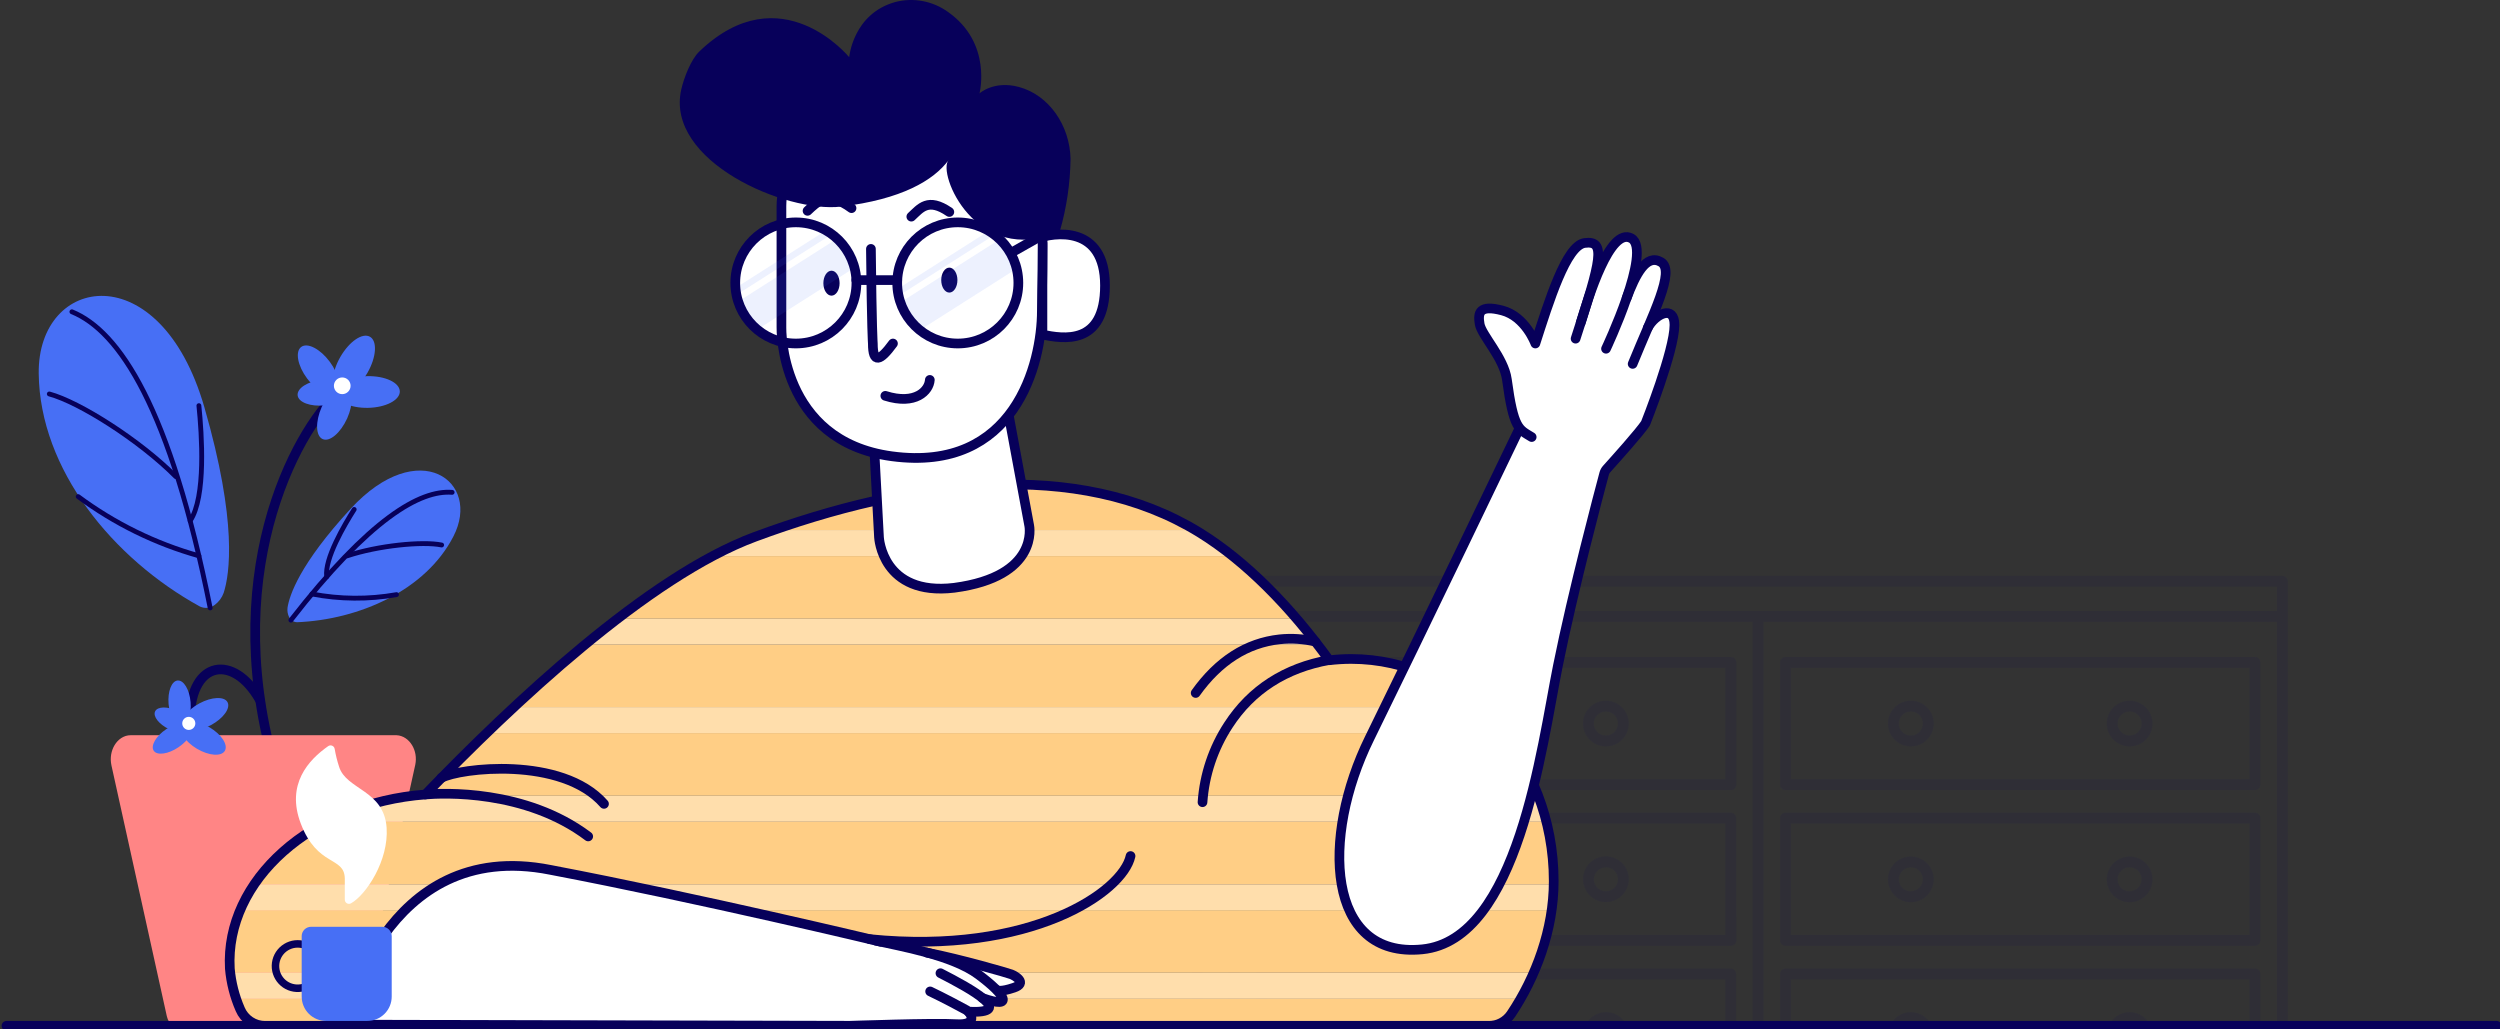 <svg width="775" height="319" viewBox="0 0 775 319" fill="none" xmlns="http://www.w3.org/2000/svg">
<rect x="0" y="0" width="775" height="319" fill="#333333" stroke="none"/>
<g opacity="0.3">
<path opacity="0.3" d="M707.53 178.49H371.161C370.715 178.49 370.288 178.667 369.973 178.982C369.658 179.298 369.48 179.725 369.48 180.171V318.357C369.48 318.803 369.658 319.23 369.973 319.546C370.288 319.861 370.715 320.038 371.161 320.038H380.863V329.259C380.863 329.704 381.04 330.132 381.356 330.447C381.671 330.762 382.098 330.939 382.544 330.939H389.345V339.779C389.348 340.224 389.526 340.649 389.84 340.964C390.155 341.278 390.58 341.456 391.025 341.459H536.595C537.041 341.459 537.468 341.282 537.783 340.967C538.098 340.652 538.276 340.225 538.276 339.779V330.939H551.877V339.779C551.877 340.225 552.054 340.652 552.369 340.967C552.684 341.282 553.112 341.459 553.557 341.459H699.049C699.494 341.459 699.922 341.282 700.237 340.967C700.552 340.652 700.729 340.225 700.729 339.779V330.939H707.53C707.976 330.939 708.403 330.762 708.718 330.447C709.033 330.132 709.211 329.704 709.211 329.259V180.171C709.211 179.725 709.033 179.298 708.718 178.982C708.403 178.667 707.976 178.49 707.53 178.49ZM372.842 316.677V181.851H705.849V189.403H382.499C382.053 189.403 381.626 189.58 381.311 189.895C380.996 190.21 380.819 190.637 380.819 191.083V316.677H372.842ZM705.849 316.677H700.729V301.877C700.715 301.441 700.531 301.028 700.218 300.724C699.904 300.421 699.485 300.252 699.049 300.252H553.501C553.056 300.252 552.628 300.429 552.313 300.744C551.998 301.06 551.821 301.487 551.821 301.933V316.733H546.678V192.764H705.849V316.677ZM595.997 320.038C596.055 320.295 596.085 320.558 596.087 320.822C596.087 321.809 595.695 322.755 594.997 323.452C594.3 324.15 593.354 324.542 592.367 324.542C591.381 324.542 590.434 324.15 589.737 323.452C589.039 322.755 588.647 321.809 588.647 320.822C588.645 320.559 588.672 320.296 588.726 320.038H595.997ZM590.238 327.578H555.182V320.038H585.331C585.314 320.299 585.314 320.561 585.331 320.822C585.328 322.323 585.801 323.786 586.683 325C587.565 326.215 588.81 327.117 590.238 327.578ZM599.448 320.856C599.464 320.595 599.464 320.333 599.448 320.072H653.226C653.226 320.329 653.226 320.598 653.226 320.856C653.231 322.358 653.715 323.82 654.608 325.029C655.5 326.237 656.755 327.13 658.189 327.578H594.496C595.932 327.125 597.187 326.226 598.078 325.011C598.968 323.796 599.448 322.329 599.448 320.822V320.856ZM663.824 320.072C663.882 320.329 663.912 320.592 663.914 320.856C663.942 321.362 663.866 321.869 663.691 322.345C663.517 322.821 663.247 323.257 662.898 323.625C662.549 323.993 662.129 324.287 661.664 324.487C661.198 324.688 660.696 324.791 660.189 324.791C659.682 324.791 659.18 324.688 658.714 324.487C658.248 324.287 657.828 323.993 657.479 323.625C657.131 323.257 656.861 322.821 656.686 322.345C656.511 321.869 656.436 321.362 656.463 320.856C656.465 320.592 656.495 320.329 656.553 320.072H663.824ZM667.275 320.856C667.275 320.598 667.275 320.329 667.275 320.072H697.413V327.612H662.312C663.755 327.157 665.015 326.254 665.908 325.032C666.801 323.81 667.28 322.335 667.275 320.822V320.856ZM665.919 316.71C665.266 315.801 664.405 315.061 663.409 314.55C662.412 314.039 661.308 313.773 660.189 313.773C659.069 313.773 657.965 314.039 656.969 314.55C655.972 315.061 655.112 315.801 654.458 316.71H598.092C597.438 315.801 596.578 315.061 595.581 314.55C594.585 314.039 593.481 313.773 592.361 313.773C591.242 313.773 590.138 314.039 589.142 314.55C588.145 315.061 587.284 315.801 586.631 316.71H555.182V303.613H697.368V316.733L665.919 316.71ZM433.633 320.072C433.691 320.329 433.721 320.592 433.723 320.856C433.723 321.842 433.331 322.788 432.633 323.486C431.936 324.183 430.989 324.575 430.003 324.575C429.016 324.575 428.07 324.183 427.373 323.486C426.675 322.788 426.283 321.842 426.283 320.856C426.281 320.592 426.307 320.329 426.362 320.072H433.633ZM427.919 327.578H392.661V320.038H422.967C422.95 320.299 422.95 320.561 422.967 320.822C422.966 322.329 423.446 323.796 424.337 325.011C425.227 326.226 426.482 327.125 427.919 327.578ZM437.128 320.856C437.145 320.595 437.145 320.333 437.128 320.072H490.906C490.906 320.329 490.906 320.598 490.906 320.856C490.912 322.358 491.396 323.82 492.288 325.029C493.181 326.237 494.435 327.13 495.87 327.578H432.132C433.568 327.125 434.823 326.226 435.714 325.011C436.604 323.796 437.084 322.329 437.084 320.822L437.128 320.856ZM501.505 320.072C501.563 320.329 501.593 320.592 501.595 320.856C501.622 321.362 501.547 321.869 501.372 322.345C501.197 322.821 500.927 323.257 500.579 323.625C500.23 323.993 499.81 324.287 499.344 324.487C498.878 324.688 498.377 324.791 497.869 324.791C497.362 324.791 496.86 324.688 496.395 324.487C495.929 324.287 495.509 323.993 495.16 323.625C494.811 323.257 494.541 322.821 494.367 322.345C494.192 321.869 494.116 321.362 494.144 320.856C494.146 320.592 494.176 320.329 494.234 320.072H501.505ZM504.956 320.856C504.956 320.598 504.956 320.329 504.956 320.072H534.948V327.612H499.948C501.391 327.157 502.651 326.254 503.544 325.032C504.437 323.81 504.916 322.335 504.911 320.822L504.956 320.856ZM503.6 316.71C502.946 315.801 502.086 315.061 501.089 314.55C500.093 314.039 498.989 313.773 497.869 313.773C496.75 313.773 495.646 314.039 494.649 314.55C493.653 315.061 492.792 315.801 492.139 316.71H435.762C435.108 315.801 434.247 315.061 433.251 314.55C432.254 314.039 431.151 313.773 430.031 313.773C428.911 313.773 427.807 314.039 426.811 314.55C425.815 315.061 424.954 315.801 424.3 316.71H392.661V303.613H534.858V316.733L503.6 316.71ZM536.595 300.252H390.947C390.501 300.252 390.074 300.429 389.758 300.744C389.443 301.06 389.266 301.487 389.266 301.933V316.733H384.225V192.764H543.317V316.677H538.197V301.877C538.183 301.454 538.011 301.052 537.714 300.751C537.417 300.45 537.017 300.272 536.595 300.252ZM384.225 327.578V320.038H389.345V327.578H384.225ZM534.903 338.098H392.661V330.939H534.858L534.903 338.098ZM538.264 320.038H543.317V327.578H538.197L538.264 320.038ZM546.746 327.578V320.038H551.866V327.578H546.746ZM697.413 338.098H555.182V330.939H697.368L697.413 338.098ZM700.774 327.578V320.038H705.894V327.578H700.774Z" fill="#07005A"/>
<path opacity="0.3" d="M390.946 244.929H536.594C537.04 244.929 537.468 244.752 537.783 244.437C538.098 244.122 538.275 243.694 538.275 243.249V205.347C538.275 204.901 538.098 204.473 537.783 204.158C537.468 203.843 537.04 203.666 536.594 203.666H390.946C390.5 203.666 390.073 203.843 389.758 204.158C389.443 204.473 389.266 204.901 389.266 205.347V243.249C389.269 243.694 389.447 244.119 389.761 244.434C390.076 244.748 390.501 244.926 390.946 244.929ZM392.627 207.027H534.858V241.568H392.66L392.627 207.027Z" fill="#07005A"/>
<path opacity="0.3" d="M538.219 253.612C538.219 253.166 538.042 252.739 537.727 252.424C537.412 252.109 536.984 251.932 536.538 251.932H390.946C390.5 251.932 390.073 252.109 389.758 252.424C389.443 252.739 389.266 253.166 389.266 253.612V291.514C389.269 291.959 389.447 292.385 389.761 292.699C390.076 293.014 390.501 293.192 390.946 293.195H536.594C537.04 293.195 537.468 293.018 537.783 292.703C538.098 292.388 538.275 291.96 538.275 291.514L538.219 253.612ZM534.858 289.834H392.66V255.293H534.858V289.834Z" fill="#07005A"/>
<path opacity="0.3" d="M553.501 244.929H699.048C699.494 244.929 699.921 244.752 700.237 244.437C700.552 244.122 700.729 243.694 700.729 243.249V205.347C700.729 204.901 700.552 204.473 700.237 204.158C699.921 203.843 699.494 203.666 699.048 203.666H553.501C553.055 203.666 552.628 203.843 552.313 204.158C551.997 204.473 551.82 204.901 551.82 205.347V243.249C551.82 243.694 551.997 244.122 552.313 244.437C552.628 244.752 553.055 244.929 553.501 244.929ZM555.181 207.027H697.368V241.568H555.181V207.027Z" fill="#07005A"/>
<path opacity="0.3" d="M553.501 293.195H699.048C699.494 293.195 699.921 293.018 700.237 292.703C700.552 292.388 700.729 291.96 700.729 291.514V253.612C700.729 253.166 700.552 252.739 700.237 252.424C699.921 252.109 699.494 251.932 699.048 251.932H553.501C553.055 251.932 552.628 252.109 552.313 252.424C551.997 252.739 551.82 253.166 551.82 253.612V291.514C551.82 291.96 551.997 292.388 552.313 292.703C552.628 293.018 553.055 293.195 553.501 293.195ZM555.181 255.293H697.368V289.834H555.181V255.293Z" fill="#07005A"/>
<path opacity="0.3" d="M497.819 217.211C496.416 217.211 495.045 217.627 493.878 218.406C492.712 219.185 491.803 220.293 491.266 221.589C490.73 222.885 490.589 224.311 490.863 225.686C491.136 227.062 491.812 228.326 492.804 229.318C493.796 230.309 495.059 230.985 496.435 231.259C497.811 231.532 499.237 231.392 500.532 230.855C501.828 230.318 502.936 229.409 503.715 228.243C504.495 227.077 504.91 225.706 504.91 224.303C504.907 222.423 504.159 220.621 502.83 219.291C501.501 217.962 499.699 217.214 497.819 217.211ZM497.819 228.023C497.08 228.023 496.358 227.803 495.745 227.393C495.131 226.983 494.653 226.399 494.371 225.717C494.089 225.034 494.015 224.284 494.16 223.56C494.305 222.836 494.661 222.171 495.184 221.65C495.707 221.128 496.373 220.774 497.098 220.631C497.822 220.488 498.573 220.564 499.254 220.848C499.936 221.132 500.517 221.612 500.926 222.227C501.335 222.842 501.552 223.565 501.549 224.303C501.549 224.792 501.453 225.277 501.265 225.729C501.078 226.181 500.802 226.591 500.456 226.937C500.109 227.283 499.698 227.556 499.245 227.743C498.793 227.929 498.308 228.024 497.819 228.023Z" fill="#07005A"/>
<path opacity="0.3" d="M497.819 279.649C499.222 279.651 500.594 279.237 501.762 278.459C502.93 277.681 503.841 276.574 504.379 275.279C504.918 273.983 505.06 272.557 504.787 271.18C504.515 269.804 503.84 268.539 502.849 267.546C501.858 266.553 500.594 265.876 499.218 265.602C497.842 265.327 496.415 265.467 495.119 266.004C493.822 266.54 492.714 267.449 491.934 268.616C491.154 269.782 490.738 271.154 490.738 272.557C490.741 274.435 491.488 276.235 492.815 277.564C494.142 278.893 495.941 279.643 497.819 279.649ZM497.819 268.837C498.558 268.835 499.281 269.052 499.896 269.461C500.511 269.87 500.991 270.453 501.275 271.135C501.559 271.817 501.633 272.568 501.49 273.293C501.346 274.018 500.991 274.684 500.468 275.206C499.946 275.729 499.28 276.084 498.555 276.228C497.831 276.371 497.079 276.296 496.397 276.013C495.715 275.729 495.133 275.249 494.723 274.634C494.314 274.018 494.097 273.296 494.099 272.557C494.114 271.579 494.512 270.646 495.208 269.959C495.903 269.271 496.841 268.885 497.819 268.882V268.837Z" fill="#07005A"/>
<path opacity="0.3" d="M660.186 217.211C658.783 217.211 657.412 217.627 656.246 218.406C655.079 219.185 654.17 220.293 653.634 221.589C653.097 222.885 652.956 224.311 653.23 225.686C653.504 227.062 654.179 228.326 655.171 229.318C656.163 230.309 657.426 230.985 658.802 231.259C660.178 231.532 661.604 231.392 662.9 230.855C664.196 230.318 665.303 229.409 666.082 228.243C666.862 227.077 667.278 225.706 667.278 224.303C667.275 222.423 666.527 220.621 665.197 219.291C663.868 217.962 662.066 217.214 660.186 217.211ZM660.186 228.023C659.447 228.023 658.726 227.803 658.112 227.393C657.498 226.983 657.02 226.399 656.738 225.717C656.456 225.034 656.383 224.284 656.527 223.56C656.672 222.836 657.029 222.171 657.552 221.65C658.075 221.128 658.74 220.774 659.465 220.631C660.189 220.488 660.94 220.564 661.621 220.848C662.303 221.132 662.885 221.612 663.293 222.227C663.702 222.842 663.919 223.565 663.917 224.303C663.917 224.792 663.82 225.277 663.632 225.729C663.445 226.181 663.17 226.591 662.823 226.937C662.477 227.283 662.065 227.556 661.613 227.743C661.16 227.929 660.675 228.024 660.186 228.023Z" fill="#07005A"/>
<path opacity="0.3" d="M592.369 217.211C590.966 217.209 589.593 217.623 588.426 218.401C587.258 219.179 586.347 220.285 585.809 221.581C585.27 222.877 585.128 224.303 585.401 225.68C585.673 227.056 586.347 228.321 587.339 229.314C588.33 230.307 589.594 230.983 590.97 231.258C592.346 231.532 593.772 231.393 595.069 230.856C596.365 230.32 597.474 229.411 598.254 228.244C599.033 227.078 599.449 225.706 599.449 224.303C599.449 222.424 598.704 220.622 597.376 219.292C596.049 217.962 594.248 217.214 592.369 217.211ZM592.369 228.023C591.63 228.025 590.907 227.808 590.292 227.398C589.677 226.989 589.197 226.407 588.913 225.725C588.629 225.042 588.554 224.291 588.698 223.567C588.842 222.842 589.197 222.176 589.719 221.654C590.242 221.131 590.908 220.776 591.632 220.632C592.357 220.488 593.108 220.563 593.79 220.847C594.473 221.131 595.055 221.611 595.464 222.226C595.873 222.841 596.091 223.564 596.088 224.303C596.088 225.289 595.697 226.235 594.999 226.933C594.301 227.631 593.355 228.023 592.369 228.023Z" fill="#07005A"/>
<path opacity="0.3" d="M660.186 265.52C658.783 265.52 657.411 265.936 656.244 266.716C655.078 267.495 654.169 268.604 653.633 269.9C653.096 271.197 652.956 272.623 653.231 273.999C653.505 275.375 654.182 276.639 655.175 277.63C656.168 278.622 657.433 279.296 658.809 279.569C660.185 279.841 661.612 279.699 662.907 279.16C664.203 278.622 665.31 277.711 666.088 276.543C666.866 275.376 667.28 274.003 667.278 272.6C667.275 270.721 666.526 268.92 665.197 267.593C663.867 266.265 662.065 265.52 660.186 265.52ZM660.186 276.331C659.448 276.331 658.727 276.112 658.113 275.702C657.499 275.292 657.021 274.71 656.739 274.028C656.456 273.346 656.383 272.596 656.527 271.872C656.671 271.149 657.026 270.484 657.548 269.962C658.069 269.44 658.734 269.085 659.458 268.941C660.182 268.797 660.932 268.871 661.613 269.153C662.295 269.436 662.878 269.914 663.288 270.528C663.698 271.141 663.917 271.862 663.917 272.6C663.905 273.582 663.506 274.519 662.808 275.209C662.11 275.899 661.167 276.286 660.186 276.286V276.331Z" fill="#07005A"/>
<path opacity="0.3" d="M592.369 265.52C590.965 265.517 589.592 265.932 588.424 266.71C587.256 267.488 586.346 268.596 585.808 269.892C585.269 271.189 585.128 272.616 585.401 273.992C585.675 275.369 586.35 276.634 587.343 277.626C588.335 278.619 589.6 279.294 590.977 279.568C592.353 279.841 593.78 279.7 595.077 279.161C596.373 278.623 597.481 277.713 598.259 276.545C599.037 275.377 599.452 274.004 599.449 272.6C599.447 270.723 598.7 268.924 597.372 267.597C596.045 266.269 594.246 265.523 592.369 265.52ZM592.369 276.331C591.63 276.333 590.908 276.116 590.293 275.708C589.678 275.299 589.198 274.717 588.914 274.036C588.63 273.354 588.554 272.604 588.697 271.879C588.84 271.155 589.194 270.489 589.716 269.966C590.237 269.443 590.902 269.087 591.626 268.942C592.35 268.797 593.1 268.87 593.783 269.152C594.465 269.434 595.048 269.913 595.459 270.526C595.869 271.14 596.088 271.862 596.088 272.6C596.077 273.58 595.68 274.516 594.984 275.206C594.288 275.895 593.349 276.283 592.369 276.286V276.331Z" fill="#07005A"/>
</g>
<path d="M80.483 216.844C72.505 202.828 59.352 204.52 58.859 222.525" stroke="#07005A" stroke-width="3" stroke-linecap="round" stroke-linejoin="round"/>
<path fill-rule="evenodd" clip-rule="evenodd" d="M66.599 187.502C65.945 188.016 65.16 188.335 64.334 188.422C63.507 188.509 62.673 188.361 61.927 187.995C35.038 173.206 12.35 145.589 12.003 115.821C11.611 85.201 49.648 78.77 63.35 126.229C73.668 161.958 71.192 178.024 69.344 183.771C68.812 185.256 67.858 186.553 66.599 187.502Z" fill="#476FF5"/>
<path d="M22.289 96.652C37.011 102.646 52.763 126.432 65.154 188.456" stroke="#07005A" stroke-width="1.5" stroke-linecap="round" stroke-linejoin="round"/>
<path d="M61.657 125.748C62.564 134.644 63.897 154.06 58.945 161.454" stroke="#07005A" stroke-width="1.5" stroke-linecap="round" stroke-linejoin="round"/>
<path d="M54.498 147.741C43.362 136.537 24.629 124.65 15.285 122.129" stroke="#07005A" stroke-width="1.5" stroke-linecap="round" stroke-linejoin="round"/>
<path d="M24.242 153.947C35.492 162.298 48.174 168.521 61.663 172.31" stroke="#07005A" stroke-width="1.5" stroke-linecap="round" stroke-linejoin="round"/>
<path fill-rule="evenodd" clip-rule="evenodd" d="M89.622 191.3C89.184 190.408 89.013 189.408 89.129 188.421C89.69 184.656 92.838 174.92 108.702 157.712C129.799 134.856 149.394 149.197 140.543 166.316C131.972 182.976 111.414 192.085 92.11 192.891C91.589 192.881 91.081 192.728 90.641 192.447C90.203 192.166 89.85 191.769 89.622 191.3Z" fill="#476FF5"/>
<path d="M140.163 152.625C130.18 151.852 114.607 160.815 90.172 192.242" stroke="#07005A" stroke-width="1.5" stroke-linecap="round" stroke-linejoin="round"/>
<path d="M109.802 157.924C106.777 162.674 100.559 173.228 101.276 178.785" stroke="#07005A" stroke-width="1.5" stroke-linecap="round" stroke-linejoin="round"/>
<path d="M107.637 172.312C117.059 169.152 130.952 167.729 136.912 168.951" stroke="#07005A" stroke-width="1.5" stroke-linecap="round" stroke-linejoin="round"/>
<path d="M122.919 184.333C114.238 185.871 105.348 185.803 96.691 184.131" stroke="#07005A" stroke-width="1.5" stroke-linecap="round" stroke-linejoin="round"/>
<path d="M106.68 120.48C96.137 127.203 68.587 169.777 83.365 230.971" stroke="#07005A" stroke-width="3" stroke-linecap="round" stroke-linejoin="round"/>
<path fill-rule="evenodd" clip-rule="evenodd" d="M113.938 115.519C116.683 110.713 117.03 105.738 114.688 104.394C112.347 103.049 108.246 105.873 105.49 110.679C102.734 115.485 102.398 120.46 104.728 121.793C107.059 123.126 111.159 120.314 113.938 115.519Z" fill="#476FF5"/>
<path fill-rule="evenodd" clip-rule="evenodd" d="M114.115 126.431C119.594 126.319 123.997 124.034 123.941 121.323C123.885 118.611 119.392 116.494 113.857 116.606C108.323 116.718 103.987 119.003 104.032 121.715C104.076 124.426 108.636 126.544 114.115 126.431Z" fill="#476FF5"/>
<path fill-rule="evenodd" clip-rule="evenodd" d="M104.042 121.905C105.98 120.471 105.162 116.09 102.215 112.124C99.269 108.158 95.314 106.108 93.376 107.553C91.437 108.998 92.255 113.379 95.202 117.334C98.148 121.289 102.103 123.35 104.042 121.905Z" fill="#476FF5"/>
<path fill-rule="evenodd" clip-rule="evenodd" d="M107.619 129.713C109.625 125.231 109.49 120.75 107.317 119.786C105.143 118.823 101.715 121.68 99.72 126.195C97.726 130.71 97.849 135.158 100.023 136.121C102.196 137.085 105.558 134.228 107.619 129.713Z" fill="#476FF5"/>
<path fill-rule="evenodd" clip-rule="evenodd" d="M100.657 125.657C105.049 125.175 108.432 123.024 108.186 120.84C107.939 118.655 104.197 117.266 99.806 117.736C95.414 118.207 92.03 120.369 92.266 122.554C92.501 124.738 96.254 126.128 100.657 125.657Z" fill="#476FF5"/>
<path d="M106.096 122.184C107.525 122.184 108.684 121.025 108.684 119.596C108.684 118.167 107.525 117.008 106.096 117.008C104.667 117.008 103.508 118.167 103.508 119.596C103.508 121.025 104.667 122.184 106.096 122.184Z" fill="white"/>
<path fill-rule="evenodd" clip-rule="evenodd" d="M122.766 229.416H122.867C125.791 229.55 128.043 233.102 127.259 236.799L110.039 314.699C109.824 315.68 109.281 316.558 108.498 317.188C107.716 317.818 106.741 318.161 105.737 318.161H57.471C56.469 318.158 55.497 317.814 54.717 317.184C53.937 316.555 53.395 315.678 53.18 314.699L36.016 236.967C35.165 233.102 37.517 229.416 40.498 229.416H122.766Z" fill="#FF8585" stroke="#FF8585" stroke-width="3" stroke-miterlimit="10"/>
<path d="M246.711 106.488C257.082 106.488 265.488 98.082 265.488 87.711C265.488 77.341 257.082 68.934 246.711 68.934C236.341 68.934 227.934 77.341 227.934 87.711C227.934 98.082 236.341 106.488 246.711 106.488Z" fill="white"/>
<path fill-rule="evenodd" clip-rule="evenodd" d="M323.153 103.732C329.449 104.998 342.546 107.351 342.546 88.517C342.546 69.684 326.76 71.913 321.125 74.064L323.153 75.364V103.732Z" fill="white" stroke="#07005A" stroke-width="3" stroke-linecap="round" stroke-linejoin="round"/>
<path fill-rule="evenodd" clip-rule="evenodd" d="M370.568 164.345H239.832C285.935 148.2 334.492 142.901 370.568 164.345Z" fill="#FFCE85"/>
<path fill-rule="evenodd" clip-rule="evenodd" d="M401.883 191.76H191.5C200.775 184.512 210.626 178.034 220.955 172.389H382.142C389.308 178.221 395.917 184.706 401.883 191.76Z" fill="#FFCE85"/>
<path fill-rule="evenodd" clip-rule="evenodd" d="M457.9 219.242H159.332C166.402 212.665 173.83 206.077 181.381 199.859H408.435C409.668 201.45 410.878 203.067 412.065 204.711C414.296 204.447 416.541 204.312 418.788 204.307C433.208 204.361 447.114 209.67 457.9 219.242Z" fill="#FFCE85"/>
<path fill-rule="evenodd" clip-rule="evenodd" d="M476.822 246.647H128.207C129.406 246.501 130.627 246.378 131.848 246.288C137.562 240.351 143.948 233.886 150.794 227.242H465.685C470.418 233.069 474.178 239.621 476.822 246.647Z" fill="#FFCE85"/>
<path fill-rule="evenodd" clip-rule="evenodd" d="M73.223 309.602H471.391C469.697 312.518 467.826 315.328 465.789 318.016H76.897C75.442 315.317 74.213 312.503 73.223 309.602Z" fill="#FFCE85"/>
<path fill-rule="evenodd" clip-rule="evenodd" d="M481.016 282.162C480.018 288.84 478.134 295.354 475.414 301.533H71.364C71.364 301.108 71.274 300.682 71.251 300.256C70.902 294.06 71.991 287.867 74.433 282.162H481.016Z" fill="#FFCE85"/>
<path fill-rule="evenodd" clip-rule="evenodd" d="M481.65 273.165C481.65 273.479 481.65 273.782 481.65 274.095H78.832C84.626 265.86 92.381 259.198 101.396 254.713H479.365C480.89 260.745 481.657 266.944 481.65 273.165Z" fill="#FFCE85"/>
<path fill-rule="evenodd" clip-rule="evenodd" d="M382.141 172.389H220.953C225.207 170.09 229.613 168.084 234.14 166.384C236.045 165.678 237.96 164.983 239.876 164.322H370.567L371.822 165.073C375.406 167.302 378.852 169.745 382.141 172.389Z" fill="#FFCE85"/>
<path fill-rule="evenodd" clip-rule="evenodd" d="M408.436 199.826H181.359C184.72 197.059 188.082 194.359 191.499 191.76H401.882C404.134 194.359 406.307 197.048 408.436 199.826Z" fill="#FFCE85"/>
<path fill-rule="evenodd" clip-rule="evenodd" d="M465.684 227.276H150.793C153.56 224.609 156.395 221.909 159.308 219.209H457.898C460.719 221.67 463.324 224.369 465.684 227.276Z" fill="#FFCE85"/>
<path fill-rule="evenodd" clip-rule="evenodd" d="M479.367 254.715H101.398C109.784 250.451 118.863 247.72 128.209 246.648H476.824C477.831 249.284 478.68 251.978 479.367 254.715Z" fill="#FFCE85"/>
<path fill-rule="evenodd" clip-rule="evenodd" d="M481.64 274.141C481.6 276.84 481.39 279.534 481.012 282.207H74.43C75.62 279.376 77.095 276.673 78.833 274.141H481.64Z" fill="#FFCE85"/>
<path fill-rule="evenodd" clip-rule="evenodd" d="M475.447 301.533C474.238 304.291 472.884 306.984 471.392 309.6H73.223C72.314 306.986 71.69 304.281 71.363 301.533H475.447Z" fill="#FFCE85"/>
<path opacity="0.5" fill-rule="evenodd" clip-rule="evenodd" d="M382.141 172.389H220.953C225.207 170.09 229.613 168.084 234.14 166.384C236.045 165.678 237.96 164.983 239.876 164.322H370.567L371.822 165.073C375.406 167.302 378.852 169.745 382.141 172.389Z" fill="#FFEED4"/>
<path opacity="0.5" fill-rule="evenodd" clip-rule="evenodd" d="M408.436 199.826H181.359C184.72 197.059 188.082 194.359 191.499 191.76H401.882C404.134 194.359 406.307 197.048 408.436 199.826Z" fill="#FFEED4"/>
<path opacity="0.5" fill-rule="evenodd" clip-rule="evenodd" d="M465.684 227.276H150.793C153.56 224.609 156.395 221.909 159.308 219.209H457.898C460.719 221.67 463.324 224.369 465.684 227.276Z" fill="#FFEED4"/>
<path opacity="0.5" fill-rule="evenodd" clip-rule="evenodd" d="M479.367 254.715H101.398C109.784 250.451 118.863 247.72 128.209 246.648H476.824C477.831 249.284 478.68 251.978 479.367 254.715Z" fill="#FFEED4"/>
<path opacity="0.5" fill-rule="evenodd" clip-rule="evenodd" d="M481.64 274.141C481.6 276.84 481.39 279.534 481.012 282.207H74.43C75.62 279.376 77.095 276.673 78.833 274.141H481.64Z" fill="#FFEED4"/>
<path opacity="0.5" fill-rule="evenodd" clip-rule="evenodd" d="M475.447 301.533C474.238 304.291 472.884 306.984 471.392 309.6H73.223C72.314 306.986 71.69 304.281 71.363 301.533H475.447Z" fill="#FFEED4"/>
<path fill-rule="evenodd" clip-rule="evenodd" d="M461.487 318.026C462.856 318.034 464.206 317.705 465.417 317.068C466.628 316.431 467.664 315.506 468.433 314.373C476.119 302.89 481.654 288.168 481.654 273.177C481.654 235.085 453.521 204.275 418.801 204.275C416.555 204.285 414.31 204.42 412.079 204.678C400.068 188.096 386.31 174.025 371.835 165.084C334.146 141.87 282.396 148.503 234.108 166.384C200.9 178.652 158.841 218.246 131.863 246.289C96.683 248.955 69.705 272.875 71.251 300.257C71.627 304.604 72.71 308.861 74.455 312.861C75.098 314.394 76.181 315.703 77.567 316.622C78.952 317.541 80.579 318.029 82.242 318.026H461.487Z" stroke="#07005A" stroke-width="3" stroke-linecap="round" stroke-linejoin="round"/>
<path fill-rule="evenodd" clip-rule="evenodd" d="M511.129 100.774C512.944 96.057 514.815 90.959 515.824 87.542C518.434 78.848 509.292 77.593 504.867 90.096L504.945 91.273L504.43 91.407C507.018 83.397 508.754 75.24 505.729 73.873C500.755 71.633 496.822 80.17 491.164 97.244L490.694 97.48C493.36 88.382 496.822 77.571 494.201 75.677C490.526 73.033 484.274 78.904 476.611 104.93C476.134 105.223 475.716 105.603 475.378 106.05C473.541 103.059 470.785 97.289 463.603 96.393C454.304 95.183 459.234 103.171 464.253 110.857C467.435 115.674 467.861 125.343 469.597 130.542C469.749 131.629 470.131 132.672 470.718 133.6C468.477 138.508 455.604 166.382 433.152 211.208C408.324 260.706 411.697 286.273 429.88 292.671C448.064 299.068 467.569 288.301 477.866 231.913C485.002 192.924 497.562 146.037 497.562 146.037C497.562 146.037 499.802 143.224 506.099 136.894C512.395 130.564 514.849 116.593 518.21 105.838C521.571 95.082 515.107 94.499 511.129 100.774Z" fill="white"/>
<path fill-rule="evenodd" clip-rule="evenodd" d="M269.748 298.149L271.754 292.178H274.913L301.802 298.721L313.51 302.037L315.65 303.874V305.533L312.905 306.619L310.631 308.255L310.81 310.261H307.706L306.059 313.017L302.273 313.666L300.581 315.706L300.2 317.028L265.95 317.487L265.547 315.213L269.748 298.149Z" fill="white"/>
<path d="M370.66 214.827C377.752 204.878 386.491 199.298 396.698 198.189C400.393 197.809 404.127 198.048 407.744 198.895" stroke="#07005A" stroke-width="3" stroke-linecap="round" stroke-linejoin="round"/>
<path d="M372.777 248.686C373.363 240.157 376.129 231.92 380.81 224.766C387.947 213.764 398.501 207.031 412.069 204.6" stroke="#07005A" stroke-width="3" stroke-linecap="round" stroke-linejoin="round"/>
<path d="M136.824 241.157C142.426 238.087 174.155 234.267 187.241 249.201" stroke="#07005A" stroke-width="3" stroke-linecap="round" stroke-linejoin="round"/>
<path fill-rule="evenodd" clip-rule="evenodd" d="M130.844 246.388H130.945C130.945 246.332 130.844 246.388 130.844 246.388Z" fill="white"/>
<path d="M131.848 246.289C137.225 245.829 162.893 244.63 182.343 259.296" stroke="#07005A" stroke-width="3" stroke-linecap="round" stroke-linejoin="round"/>
<path fill-rule="evenodd" clip-rule="evenodd" d="M271.09 140.435L272.49 166.584C272.49 166.584 273.431 184.891 295.805 182.213C322.336 178.695 319.064 162.965 319.064 162.965L312.689 128.604" fill="white"/>
<path d="M271.09 140.435L272.49 166.584C272.49 166.584 273.431 184.891 295.805 182.213C322.336 178.695 319.064 162.965 319.064 162.965L312.689 128.604" stroke="#07005A" stroke-width="3" stroke-miterlimit="10"/>
<path d="M474.821 135.485C470.832 133.02 469.219 133.109 467.135 117.648C466.216 110.926 459.292 103.957 458.698 100.484C458.105 97.011 458.508 94.356 465.712 96.249C472.916 98.143 475.963 106.489 475.963 106.489C480.198 93.336 485.531 76.071 491.256 75.321C497.833 74.447 496.489 80.273 488.433 104.988" stroke="#07005A" stroke-width="3" stroke-linecap="round" stroke-linejoin="round"/>
<path d="M490.023 100.047C492.343 92.305 499.087 70.245 505.709 73.875C512.33 77.505 497.866 108.113 497.866 108.113" stroke="#07005A" stroke-width="3" stroke-linecap="round" stroke-linejoin="round"/>
<path d="M506.121 112.808C512.362 97.425 519.498 83.903 514.894 81.225C510.289 78.547 506.984 85.225 504.25 92.428" stroke="#07005A" stroke-width="3" stroke-linecap="round" stroke-linejoin="round"/>
<path d="M510.814 101.604C513.212 97.268 519.094 94.422 519.083 100.73C519.083 108.752 510.12 131.227 510.12 131.227C508.506 133.781 500.35 142.856 498.098 145.355C497.712 145.774 497.435 146.282 497.291 146.833C495.824 152.29 487.611 183.212 482.951 206.381C477.819 231.87 470.627 291.361 440.892 294.297C411.157 297.232 409.443 259.565 424.546 228.878C439.648 198.191 470.671 133.557 470.671 133.557" stroke="#07005A" stroke-width="3" stroke-linecap="round" stroke-linejoin="round"/>
<path fill-rule="evenodd" clip-rule="evenodd" d="M267.684 318.025L106.508 317.633C106.508 317.633 118.742 259.307 170.627 269.659C216.999 278.499 272.984 291.943 272.984 291.943" fill="white"/>
<path d="M267.684 318.025L106.508 317.633C106.508 317.633 118.742 259.307 170.627 269.659C216.999 278.499 272.984 291.943 272.984 291.943" stroke="#07005A" stroke-width="3" stroke-linecap="round" stroke-linejoin="round"/>
<path d="M287.336 295.316C297.823 297.378 312.309 301.59 313.497 302.039C314.684 302.487 318.583 304.739 314.314 306.184C310.046 307.629 309.217 306.968 309.217 306.968" stroke="#07005A" stroke-width="3" stroke-linecap="round" stroke-linejoin="round"/>
<path d="M304.556 309.386C314.639 312.983 311.558 308.266 303.357 302.149C295.156 296.031 278.855 293.298 271.527 291.617" stroke="#07005A" stroke-width="3" stroke-linecap="round" stroke-linejoin="round"/>
<path d="M291.535 301.691C301.114 306.576 314.962 314.318 300.252 313.623" stroke="#07005A" stroke-width="3" stroke-linecap="round" stroke-linejoin="round"/>
<path d="M288.344 307.338C292.21 309.175 297.923 312.189 299.548 313.108C301.172 314.026 303.223 317.925 296.377 317.488C289.532 317.052 263.203 318.015 263.203 318.015" stroke="#07005A" stroke-width="3" stroke-linecap="round" stroke-linejoin="round"/>
<path d="M269.59 291.136C319.536 296.144 348.094 276.515 350.469 265.367" stroke="#07005A" stroke-width="3" stroke-linecap="round" stroke-linejoin="round"/>
<path fill-rule="evenodd" clip-rule="evenodd" d="M268.012 40.352C258.915 40.352 242.244 48.352 242.244 63.88V101.491C242.244 101.491 241.437 136.716 276.471 141.444C314.564 146.586 322.978 112.728 322.978 96.36C322.978 81.28 324.692 55.377 318.81 47.87C312.928 40.364 305.791 40.117 300.996 40.117C296.201 40.117 268.012 40.352 268.012 40.352Z" fill="white" stroke="#07005A" stroke-width="3" stroke-miterlimit="10"/>
<path fill-rule="evenodd" clip-rule="evenodd" d="M294.291 90.703C295.68 90.703 296.801 88.966 296.801 86.826C296.801 84.686 295.68 82.961 294.291 82.961C292.902 82.961 291.781 84.686 291.781 86.826C291.781 88.966 292.902 90.703 294.291 90.703Z" fill="#07005A"/>
<path fill-rule="evenodd" clip-rule="evenodd" d="M257.767 91.656C259.145 91.656 260.277 89.919 260.277 87.79C260.277 85.662 259.156 83.914 257.767 83.914C256.378 83.914 255.246 85.651 255.246 87.79C255.246 89.93 256.378 91.656 257.767 91.656Z" fill="#07005A"/>
<path fill-rule="evenodd" clip-rule="evenodd" d="M328.51 71.823C330.637 64.487 331.768 56.897 331.871 49.259C331.647 38.84 325.149 29.44 315.839 26.953C308.097 24.869 303.649 28.947 303.649 28.947C303.649 28.947 307.682 13.374 293.846 3.682C291.537 2.02 288.893 0.881 286.099 0.347C283.304 -0.187 280.427 -0.104 277.668 0.59C264.425 4.175 263.248 17.732 263.248 17.732C263.248 17.732 242.051 -8.261 216.787 15.962C214.221 18.404 212.036 24.051 211.185 27.759C206.165 49.965 243.675 66.087 260.728 64.048C279.471 61.807 289.398 55.937 294.07 49.629C290.417 53.539 302.484 82.893 328.51 71.823Z" fill="#07005A"/>
<path d="M313.27 78.469L324.238 72.262" stroke="#07005A" stroke-width="3" stroke-miterlimit="10"/>
<path d="M269.984 77.156C270.231 102.353 270.578 106.488 270.578 106.488C270.578 112.851 272.819 111.955 276.819 106.488" stroke="#07005A" stroke-width="3" stroke-linecap="round" stroke-linejoin="round"/>
<path d="M265.465 86.826H278.147" stroke="#07005A" stroke-width="3" stroke-linecap="round" stroke-linejoin="round"/>
<path d="M288.245 117.77C288.032 121.131 283.819 125.679 274.453 122.71" stroke="#07005A" stroke-width="3" stroke-linecap="round" stroke-linejoin="round"/>
<path d="M282.508 67.164C285.354 64.553 287.639 61.158 294.294 65.718" stroke="#07005A" stroke-width="3" stroke-linecap="round" stroke-linejoin="round"/>
<path d="M250.34 65.359C253.186 62.737 256.401 58.95 263.975 64.529" stroke="#07005A" stroke-width="3" stroke-linecap="round" stroke-linejoin="round"/>
<path opacity="0.1" fill-rule="evenodd" clip-rule="evenodd" d="M310.111 74.055L279.133 93.751L284.757 102.602L316.374 82.502L310.111 74.055Z" fill="#476FF5"/>
<path opacity="0.1" fill-rule="evenodd" clip-rule="evenodd" d="M307.648 70.883L277.465 90.075L278.518 91.733L308.309 72.787L307.648 70.883Z" fill="#476FF5"/>
<path d="M296.914 106.488C307.285 106.488 315.692 98.082 315.692 87.711C315.692 77.341 307.285 68.934 296.914 68.934C286.544 68.934 278.137 77.341 278.137 87.711C278.137 98.082 286.544 106.488 296.914 106.488Z" stroke="#07005A" stroke-width="3" stroke-miterlimit="10"/>
<path opacity="0.1" fill-rule="evenodd" clip-rule="evenodd" d="M259.392 74.055L228.414 93.751L234.05 102.602L265.655 82.502L259.392 74.055Z" fill="#476FF5"/>
<path opacity="0.1" fill-rule="evenodd" clip-rule="evenodd" d="M256.929 70.883L226.746 90.075L227.799 91.733L257.59 72.787L256.929 70.883Z" fill="#476FF5"/>
<path d="M246.711 106.488C257.082 106.488 265.488 98.082 265.488 87.711C265.488 77.341 257.082 68.934 246.711 68.934C236.341 68.934 227.934 77.341 227.934 87.711C227.934 98.082 236.341 106.488 246.711 106.488Z" stroke="#07005A" stroke-width="3" stroke-miterlimit="10"/>
<path fill-rule="evenodd" clip-rule="evenodd" d="M65.435 224.766C69.255 222.693 71.53 219.522 70.532 217.674C69.535 215.825 65.625 215.993 61.805 218.055C57.984 220.116 55.71 223.298 56.707 225.147C57.704 226.995 61.614 226.827 65.435 224.766Z" fill="#476FF5"/>
<path fill-rule="evenodd" clip-rule="evenodd" d="M61.053 232.115C64.75 234.3 68.626 234.591 69.702 232.754C70.777 230.916 68.671 227.667 64.974 225.482C61.277 223.298 57.378 223.006 56.313 224.844C55.249 226.681 57.378 229.93 61.053 232.115Z" fill="#476FF5"/>
<path fill-rule="evenodd" clip-rule="evenodd" d="M56.258 224.945C58.151 224.777 59.417 221.584 59.081 217.674C58.745 213.764 56.963 210.817 55.081 210.952C53.199 211.086 51.933 214.369 52.258 218.223C52.583 222.077 54.319 225.102 56.258 224.945Z" fill="#476FF5"/>
<path fill-rule="evenodd" clip-rule="evenodd" d="M55.362 231.623C58.566 229.449 60.314 226.424 59.261 224.901C58.208 223.377 54.78 223.859 51.553 226.021C48.326 228.183 46.612 231.22 47.665 232.743C48.718 234.267 52.158 233.808 55.362 231.623Z" fill="#476FF5"/>
<path fill-rule="evenodd" clip-rule="evenodd" d="M52.405 226.044C55.531 227.545 58.667 227.5 59.418 225.943C60.169 224.386 58.231 221.921 55.105 220.419C51.979 218.918 48.842 218.963 48.091 220.52C47.34 222.078 49.279 224.542 52.405 226.044Z" fill="#476FF5"/>
<path d="M58.524 226.278C59.644 226.278 60.552 225.37 60.552 224.251C60.552 223.131 59.644 222.223 58.524 222.223C57.404 222.223 56.496 223.131 56.496 224.251C56.496 225.37 57.404 226.278 58.524 226.278Z" fill="white"/>
<path d="M95.07 293.188C94.19 292.804 93.24 292.606 92.28 292.605C91.263 292.604 90.257 292.829 89.337 293.264C88.416 293.698 87.604 294.332 86.958 295.118C86.312 295.905 85.849 296.825 85.601 297.812C85.353 298.799 85.328 299.829 85.527 300.827C85.725 301.825 86.143 302.767 86.75 303.584C87.356 304.401 88.136 305.074 89.034 305.553C89.932 306.033 90.925 306.307 91.942 306.356C92.959 306.405 93.973 306.228 94.913 305.837" stroke="#07005A" stroke-width="2.33" stroke-miterlimit="10"/>
<path fill-rule="evenodd" clip-rule="evenodd" d="M93.523 302.855V308.928C93.523 310.933 94.318 312.856 95.734 314.275C97.149 315.695 99.07 316.496 101.075 316.502H113.858C115.867 316.502 117.793 315.704 119.214 314.283C120.634 312.863 121.432 310.937 121.432 308.928V290.206C121.432 289.437 121.126 288.699 120.582 288.155C120.038 287.61 119.3 287.305 118.53 287.305H96.425C95.656 287.305 94.918 287.61 94.373 288.155C93.829 288.699 93.523 289.437 93.523 290.206V302.855Z" fill="#476FF5"/>
<path fill-rule="evenodd" clip-rule="evenodd" d="M103.751 232.173C103.719 231.953 103.63 231.745 103.494 231.569C103.358 231.393 103.178 231.256 102.973 231.17C102.767 231.084 102.543 231.053 102.322 231.08C102.101 231.106 101.891 231.189 101.712 231.321C95.662 235.568 88.615 243.119 93.231 255.275C98.396 268.876 106.765 265.358 106.888 272.349V278.892C106.886 279.121 106.944 279.347 107.058 279.546C107.171 279.745 107.336 279.91 107.534 280.024C107.733 280.138 107.959 280.197 108.188 280.195C108.417 280.193 108.641 280.13 108.838 280.013C113.51 277.369 120.545 266.747 119.851 256.586C119.055 244.878 107.325 244.855 105.118 237.685C104.526 235.884 104.069 234.042 103.751 232.173Z" fill="white"/>
<path d="M2 318H774" stroke="#07005A" stroke-width="3" stroke-linecap="round" stroke-linejoin="round"/>
</svg>
